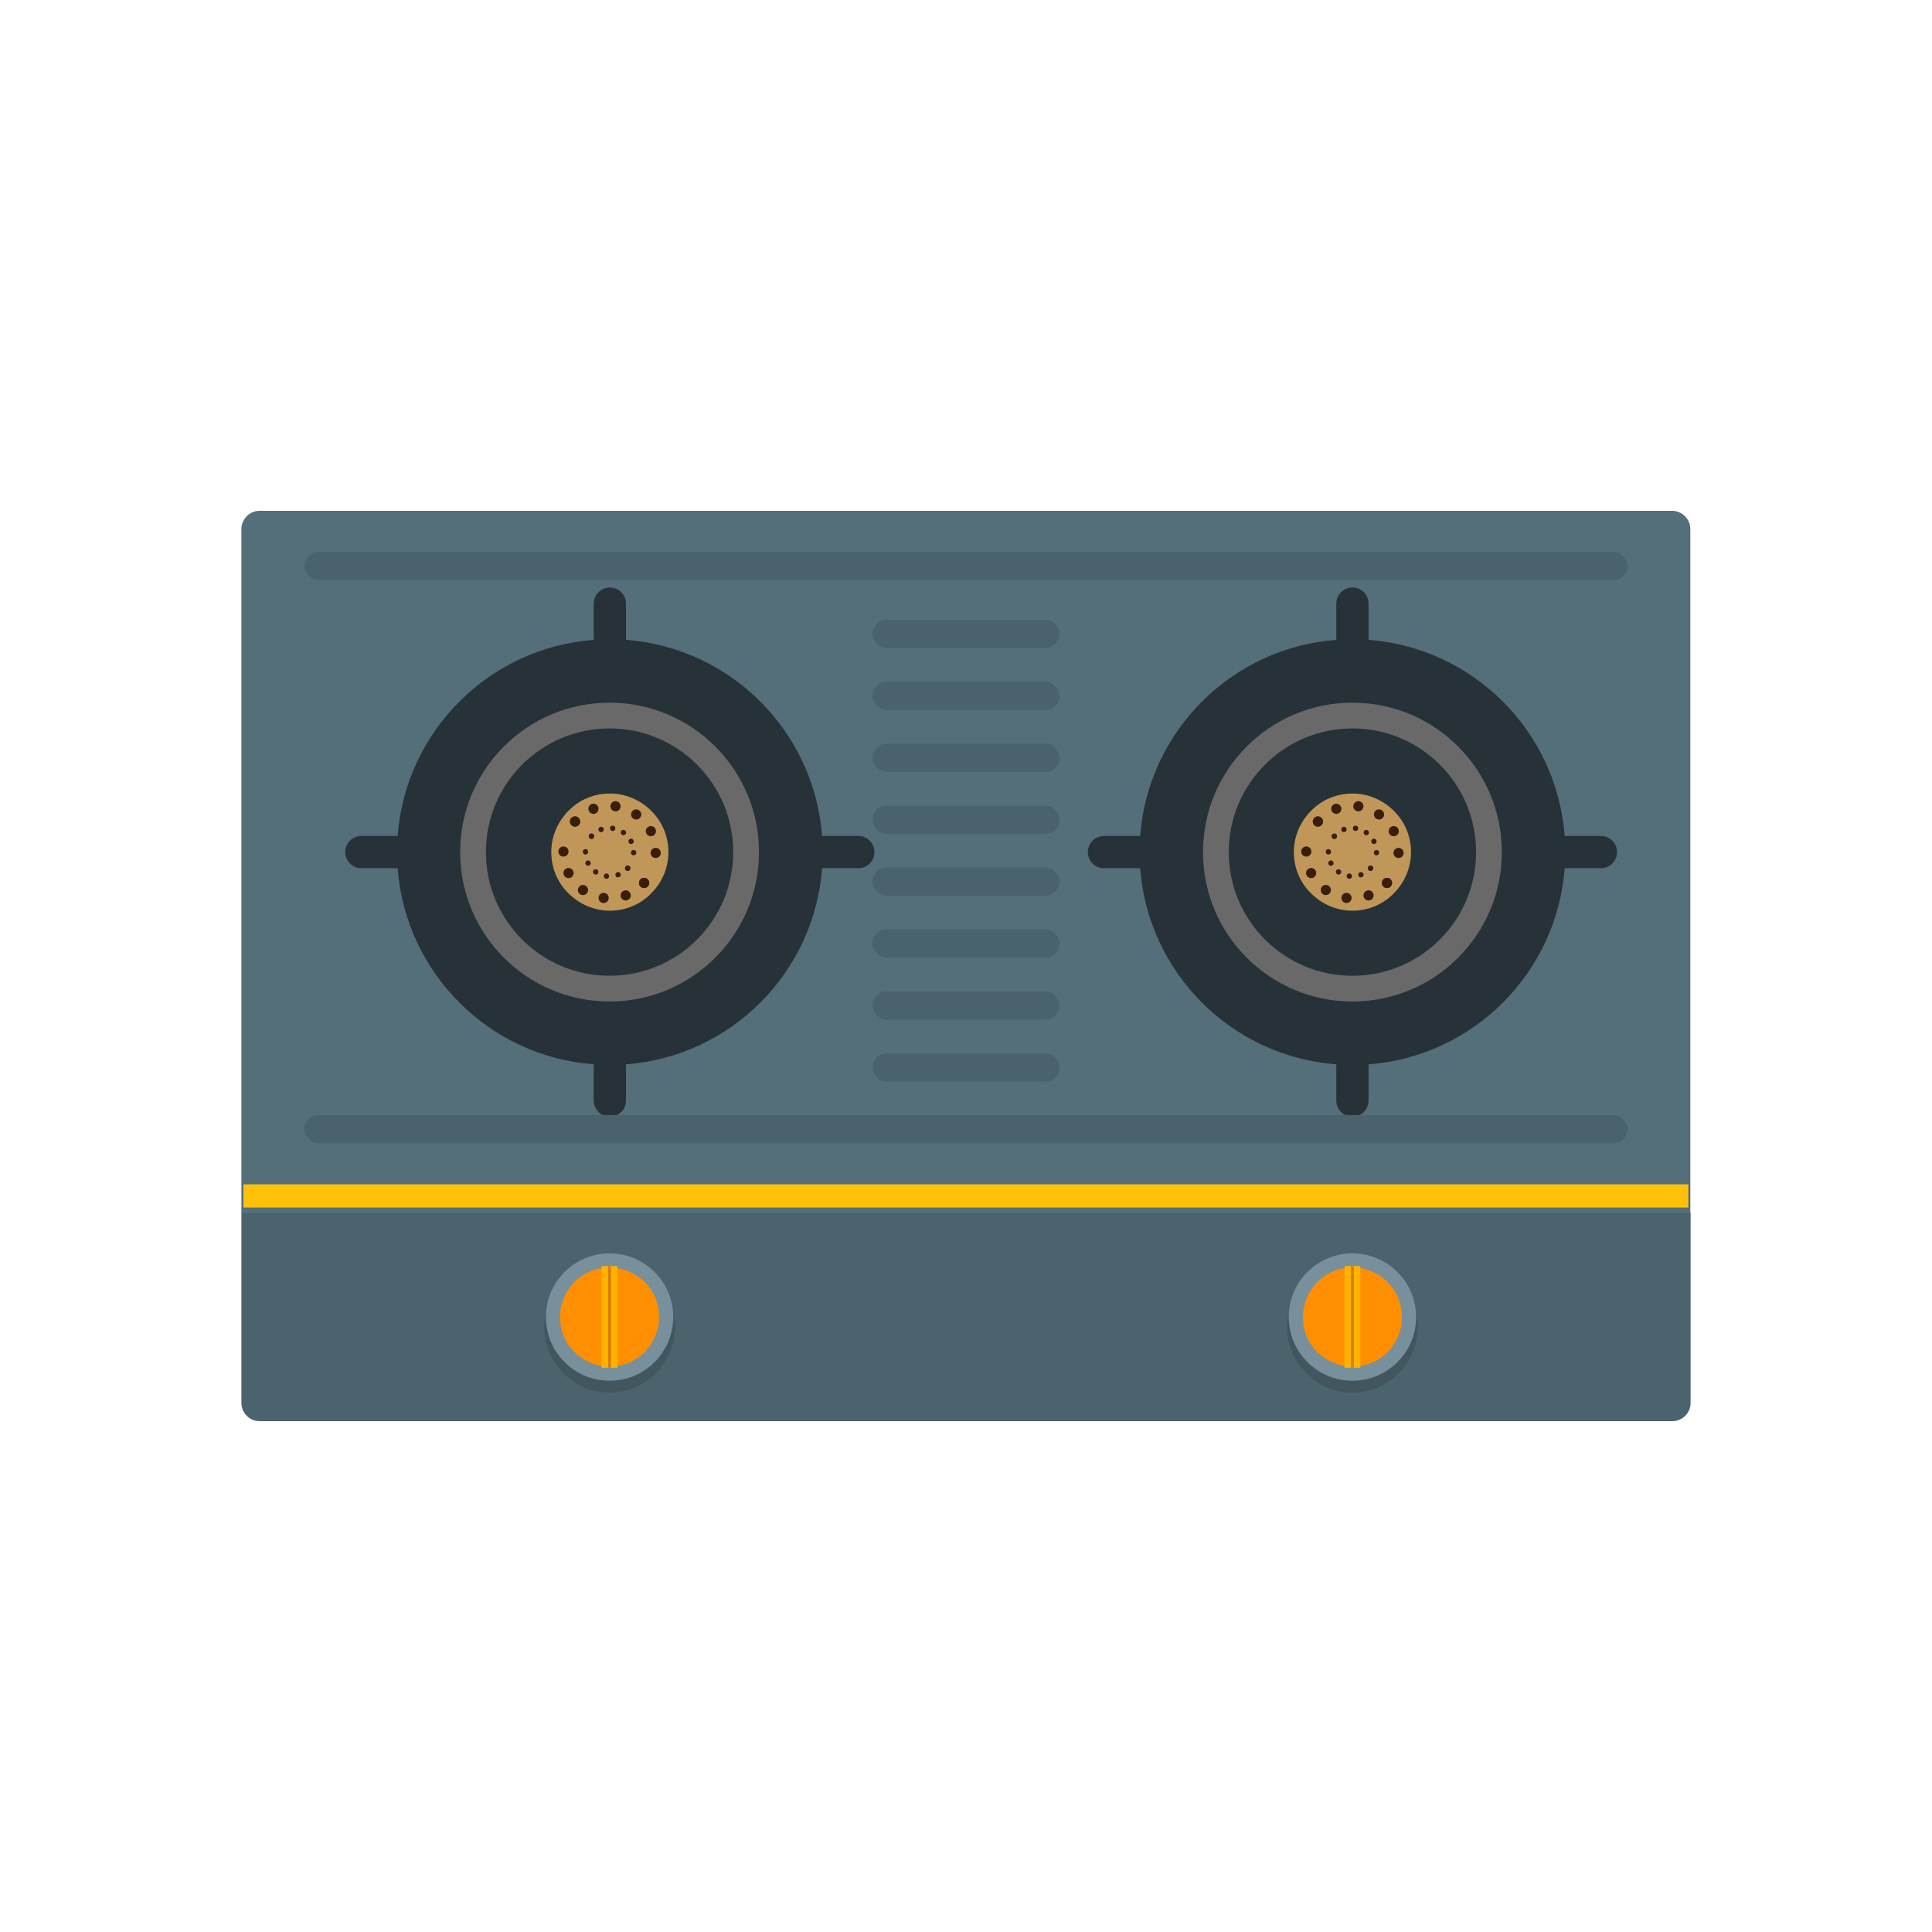 <?xml version="1.0" encoding="UTF-8"?>
<!DOCTYPE svg PUBLIC "-//W3C//DTD SVG 1.1//EN" "http://www.w3.org/Graphics/SVG/1.1/DTD/svg11.dtd">
<!-- Creator: CorelDRAW -->
<svg xmlns="http://www.w3.org/2000/svg" xml:space="preserve" width="6.827in" height="6.827in" style="shape-rendering:geometricPrecision; text-rendering:geometricPrecision; image-rendering:optimizeQuality; fill-rule:evenodd; clip-rule:evenodd"
viewBox="0 0 6.827 6.827"
 xmlns:xlink="http://www.w3.org/1999/xlink">
 <defs>
  <style type="text/css">
   <![CDATA[
    .fil14 {fill:none}
    .fil12 {fill:#391F0B}
    .fil13 {fill:#4A626C}
    .fil5 {fill:dimgray}
    .fil7 {fill:#78909C}
    .fil11 {fill:#C19759}
    .fil10 {fill:#D67E0B}
    .fil9 {fill:#FFB300}
    .fil6 {fill:#FFC107}
    .fil4 {fill:#263238;fill-rule:nonzero}
    .fil2 {fill:#424242;fill-rule:nonzero}
    .fil3 {fill:#425660;fill-rule:nonzero}
    .fil0 {fill:#4B636D;fill-rule:nonzero}
    .fil1 {fill:#546E7A;fill-rule:nonzero}
    .fil8 {fill:#FF8F00;fill-rule:nonzero}
   ]]>
  </style>
 </defs>
 <g id="Layer_x0020_1">
  <g id="_275217072">
   <path id="_275227632" class="fil0" d="M0.853 4.285l0 0.672c0,0.018 0.007,0.034 0.019,0.046 0.012,0.012 0.028,0.019 0.046,0.019l4.991 0c0.018,0 0.034,-0.007 0.046,-0.019 0.012,-0.012 0.019,-0.028 0.019,-0.046l0 -0.672 -5.12 0z"/>
   <path id="_275227848" class="fil1" d="M5.909 1.805l-4.991 0c-0.018,0 -0.034,0.007 -0.046,0.019 -0.012,0.012 -0.019,0.028 -0.019,0.046l0 2.417 5.12 0 0 -2.417c0,-0.018 -0.007,-0.034 -0.019,-0.046 -0.012,-0.012 -0.028,-0.019 -0.046,-0.019z"/>
   <path id="_275227584" class="fil2" d="M2.215 4.629c-0.016,-0.016 -0.037,-0.025 -0.061,-0.025 -0.024,0 -0.045,0.01 -0.061,0.025 -0.016,0.016 -0.025,0.037 -0.025,0.061 0,0.024 0.01,0.045 0.025,0.061 0.016,0.016 0.037,0.025 0.061,0.025 0.024,0 0.045,-0.01 0.061,-0.025 0.016,-0.016 0.025,-0.037 0.025,-0.061 0,-0.024 -0.01,-0.045 -0.025,-0.061z"/>
   <path id="_275227248" class="fil3" d="M2.154 4.459c0.064,0 0.121,0.026 0.163,0.068 0.042,0.042 0.068,0.099 0.068,0.163 0,0.064 -0.026,0.121 -0.068,0.163 -0.042,0.042 -0.099,0.068 -0.163,0.068 -0.064,0 -0.121,-0.026 -0.163,-0.068 -0.042,-0.042 -0.068,-0.099 -0.068,-0.163 0,-0.064 0.026,-0.121 0.068,-0.163 0.042,-0.042 0.099,-0.068 0.163,-0.068z"/>
   <path id="_275227872" class="fil3" d="M4.779 4.459c0.064,0 0.121,0.026 0.163,0.068 0.042,0.042 0.068,0.099 0.068,0.163 0,0.064 -0.026,0.121 -0.068,0.163 -0.042,0.042 -0.099,0.068 -0.163,0.068 -0.064,0 -0.121,-0.026 -0.163,-0.068 -0.042,-0.042 -0.068,-0.099 -0.068,-0.163 0,-0.064 0.026,-0.121 0.068,-0.163 0.042,-0.042 0.099,-0.068 0.163,-0.068z"/>
   <path id="_275226816" class="fil4" d="M4.836 2.261c0.37,0.028 0.665,0.323 0.693,0.693l0.128 0c0.032,0 0.057,0.026 0.057,0.057 0,0.032 -0.026,0.057 -0.057,0.057l-0.128 0c-0.028,0.37 -0.323,0.665 -0.693,0.693l0 0.128c0,0.032 -0.026,0.057 -0.057,0.057 -0.032,0 -0.057,-0.026 -0.057,-0.057l0 -0.128c-0.37,-0.028 -0.665,-0.323 -0.693,-0.693l-0.128 0c-0.032,0 -0.057,-0.026 -0.057,-0.057 0,-0.032 0.026,-0.057 0.057,-0.057l0.128 0c0.028,-0.37 0.323,-0.665 0.693,-0.693l0 -0.128c0,-0.032 0.026,-0.057 0.057,-0.057 0.032,0 0.057,0.026 0.057,0.057l0 0.128z"/>
   <path id="_275226552" class="fil4" d="M2.212 2.261c0.37,0.028 0.665,0.323 0.693,0.693l0.128 0c0.032,0 0.057,0.026 0.057,0.057 0,0.032 -0.026,0.057 -0.057,0.057l-0.128 0c-0.028,0.37 -0.323,0.665 -0.693,0.693l0 0.128c0,0.032 -0.026,0.057 -0.057,0.057 -0.032,0 -0.057,-0.026 -0.057,-0.057l0 -0.128c-0.37,-0.028 -0.665,-0.323 -0.693,-0.693l-0.128 0c-0.032,0 -0.057,-0.026 -0.057,-0.057 0,-0.032 0.026,-0.057 0.057,-0.057l0.128 0c0.028,-0.37 0.323,-0.665 0.693,-0.693l0 -0.128c0,-0.032 0.026,-0.057 0.057,-0.057 0.032,0 0.057,0.026 0.057,0.057l0 0.128z"/>
   <path id="_275226840" class="fil5" d="M2.154 2.483c0.291,0 0.528,0.236 0.528,0.528 0,0.291 -0.236,0.528 -0.528,0.528 -0.291,0 -0.528,-0.236 -0.528,-0.528 0,-0.291 0.236,-0.528 0.528,-0.528zm-3.93701e-006 0.091c0.121,0 0.23,0.049 0.309,0.128 0.079,0.079 0.128,0.188 0.128,0.309 0,0.121 -0.049,0.23 -0.128,0.309 -0.079,0.079 -0.188,0.128 -0.309,0.128 -0.121,0 -0.23,-0.049 -0.309,-0.128 -0.079,-0.079 -0.128,-0.188 -0.128,-0.309 0,-0.121 0.049,-0.23 0.128,-0.309 0.079,-0.079 0.188,-0.128 0.309,-0.128z"/>
   <path id="_275226984" class="fil5" d="M4.779 2.483c0.291,0 0.528,0.236 0.528,0.528 0,0.291 -0.236,0.528 -0.528,0.528 -0.291,0 -0.528,-0.236 -0.528,-0.528 0,-0.291 0.236,-0.528 0.528,-0.528zm-3.93701e-006 0.091c0.121,0 0.23,0.049 0.309,0.128 0.079,0.079 0.128,0.188 0.128,0.309 0,0.121 -0.049,0.23 -0.128,0.309 -0.079,0.079 -0.188,0.128 -0.309,0.128 -0.121,0 -0.23,-0.049 -0.309,-0.128 -0.079,-0.079 -0.128,-0.188 -0.128,-0.309 0,-0.121 0.049,-0.23 0.128,-0.309 0.079,-0.079 0.188,-0.128 0.309,-0.128z"/>
   <rect id="_275226672" class="fil6" x="0.86" y="4.185" width="5.106" height="0.082"/>
   <g>
    <circle id="_275225760" class="fil7" cx="4.779" cy="4.654" r="0.225"/>
    <path id="_275226312" class="fil8" d="M4.825 4.607c-0.012,-0.012 -0.028,-0.019 -0.046,-0.019 -0.018,0 -0.034,0.007 -0.046,0.019 -0.012,0.012 -0.019,0.028 -0.019,0.046 0,0.018 0.007,0.034 0.019,0.046 0.012,0.012 0.028,0.019 0.046,0.019 0.018,0 0.034,-0.007 0.046,-0.019 0.012,-0.012 0.019,-0.028 0.019,-0.046 0,-0.018 -0.007,-0.034 -0.019,-0.046z"/>
    <path id="_275225928" class="fil8" d="M4.779 4.479c0.048,0 0.092,0.02 0.124,0.051 0.032,0.032 0.051,0.075 0.051,0.124 0,0.048 -0.02,0.092 -0.051,0.124 -0.032,0.032 -0.075,0.051 -0.124,0.051 -0.048,0 -0.092,-0.02 -0.124,-0.051 -0.032,-0.032 -0.051,-0.075 -0.051,-0.124 0,-0.048 0.02,-0.092 0.051,-0.124 0.032,-0.032 0.075,-0.051 0.124,-0.051z"/>
    <rect id="_275226192" class="fil9" x="4.751" y="4.474" width="0.056" height="0.359"/>
    <rect id="_275225616" class="fil10" x="4.774" y="4.474" width="0.01" height="0.359"/>
   </g>
   <g>
    <circle id="_275225904" class="fil7" cx="2.154" cy="4.654" r="0.225"/>
    <path id="_275224944" class="fil8" d="M2.2 4.607c-0.012,-0.012 -0.028,-0.019 -0.046,-0.019 -0.018,0 -0.034,0.007 -0.046,0.019 -0.012,0.012 -0.019,0.028 -0.019,0.046 0,0.018 0.007,0.034 0.019,0.046 0.012,0.012 0.028,0.019 0.046,0.019 0.018,0 0.034,-0.007 0.046,-0.019 0.012,-0.012 0.019,-0.028 0.019,-0.046 0,-0.018 -0.007,-0.034 -0.019,-0.046z"/>
    <path id="_275225424" class="fil8" d="M2.154 4.479c0.048,0 0.092,0.02 0.124,0.051 0.032,0.032 0.051,0.075 0.051,0.124 0,0.048 -0.02,0.092 -0.051,0.124 -0.032,0.032 -0.075,0.051 -0.124,0.051 -0.048,0 -0.092,-0.02 -0.124,-0.051 -0.032,-0.032 -0.051,-0.075 -0.051,-0.124 0,-0.048 0.02,-0.092 0.051,-0.124 0.032,-0.032 0.075,-0.051 0.124,-0.051z"/>
    <rect id="_275225352" class="fil9" x="2.126" y="4.474" width="0.056" height="0.359"/>
    <rect id="_275225568" class="fil10" x="2.149" y="4.474" width="0.01" height="0.359"/>
   </g>
   <g>
    <path id="_275225208" class="fil11" d="M2.301 2.865c-0.037,-0.037 -0.089,-0.061 -0.146,-0.061 -0.057,0 -0.109,0.023 -0.146,0.061 -0.037,0.037 -0.061,0.089 -0.061,0.146 0,0.057 0.023,0.109 0.061,0.146 0.037,0.037 0.089,0.061 0.146,0.061 0.057,0 0.109,-0.023 0.146,-0.061 0.037,-0.037 0.061,-0.089 0.061,-0.146 0,-0.057 -0.023,-0.109 -0.061,-0.146z"/>
    <g>
     <circle id="_275225040" class="fil12" transform="matrix(0.665 -0.747 0.747 0.665 2.032 2.903)" r="0.018"/>
     <circle id="_275224296" class="fil12" transform="matrix(0.665 -0.747 0.747 0.665 2.276 3.12)" r="0.018"/>
     <g>
      <circle id="_275224512" class="fil12" transform="matrix(0.665 -0.747 0.747 0.665 2.032 2.903)" r="0.018"/>
      <circle id="_275224488" class="fil12" transform="matrix(0.665 -0.747 0.747 0.665 2.276 3.12)" r="0.018"/>
     </g>
     <g>
      <circle id="_275224128" class="fil12" transform="matrix(0.937 -0.35 0.35 0.937 2.097 2.858)" r="0.018"/>
      <circle id="_275224200" class="fil12" transform="matrix(0.937 -0.35 0.35 0.937 2.211 3.164)" r="0.018"/>
     </g>
     <g>
      <circle id="_275224608" class="fil12" transform="matrix(0.992 0.128 -0.128 0.992 2.175 2.849)" r="0.018"/>
      <circle id="_275224440" class="fil12" transform="matrix(0.992 0.128 -0.128 0.992 2.133 3.173)" r="0.018"/>
     </g>
     <g>
      <circle id="_275223336" class="fil12" transform="matrix(0.817 0.576 -0.576 0.817 2.248 2.878)" r="0.018"/>
      <circle id="_275224008" class="fil12" transform="matrix(0.817 0.576 -0.576 0.817 2.06 3.145)" r="0.018"/>
     </g>
     <g>
      <circle id="_275223456" class="fil12" transform="matrix(0.453 0.891 -0.891 0.453 2.3 2.937)" r="0.018"/>
      <circle id="_275223768" class="fil12" transform="matrix(0.453 0.891 -0.891 0.453 2.009 3.085)" r="0.018"/>
     </g>
     <g>
      <circle id="_275223648" class="fil12" transform="matrix(-0.015 1 -1 -0.015 2.317 3.014)" r="0.018"/>
      <circle id="_275223432" class="fil12" transform="matrix(-0.015 1 -1 -0.015 1.991 3.009)" r="0.018"/>
     </g>
    </g>
    <g>
     <circle id="_275222616" class="fil12" transform="matrix(0.347 -0.39 0.39 0.347 2.09 2.955)" r="0.018"/>
     <circle id="_275222688" class="fil12" transform="matrix(0.347 -0.39 0.39 0.347 2.218 3.068)" r="0.018"/>
     <g>
      <circle id="_275223192" class="fil12" transform="matrix(0.347 -0.39 0.39 0.347 2.09 2.955)" r="0.018"/>
      <circle id="_275223120" class="fil12" transform="matrix(0.347 -0.39 0.39 0.347 2.218 3.068)" r="0.018"/>
     </g>
     <g>
      <circle id="_275223288" class="fil12" transform="matrix(0.489 -0.183 0.183 0.489 2.124 2.931)" r="0.018"/>
      <circle id="_275223240" class="fil12" transform="matrix(0.489 -0.183 0.183 0.489 2.184 3.091)" r="0.018"/>
     </g>
     <g>
      <circle id="_275221968" class="fil12" transform="matrix(0.518 0.067 -0.067 0.518 2.165 2.927)" r="0.018"/>
      <circle id="_275221992" class="fil12" transform="matrix(0.518 0.067 -0.067 0.518 2.143 3.096)" r="0.018"/>
     </g>
     <g>
      <circle id="_275222496" class="fil12" transform="matrix(0.427 0.301 -0.301 0.427 2.203 2.942)" r="0.018"/>
      <circle id="_275222208" class="fil12" transform="matrix(0.427 0.301 -0.301 0.427 2.105 3.081)" r="0.018"/>
     </g>
     <g>
      <circle id="_275222160" class="fil12" transform="matrix(0.237 0.465 -0.465 0.237 2.23 2.973)" r="0.018"/>
      <circle id="_275222376" class="fil12" transform="matrix(0.237 0.465 -0.465 0.237 2.078 3.05)" r="0.018"/>
     </g>
     <g>
      <circle id="_275222016" class="fil12" transform="matrix(-0.008 0.522 -0.522 -0.008 2.239 3.013)" r="0.018"/>
      <circle id="_275221080" class="fil12" transform="matrix(-0.008 0.522 -0.522 -0.008 2.069 3.01)" r="0.018"/>
     </g>
    </g>
   </g>
   <g>
    <path id="_275221584" class="fil11" d="M4.925 2.865c-0.037,-0.037 -0.089,-0.061 -0.146,-0.061 -0.057,0 -0.109,0.023 -0.146,0.061 -0.037,0.037 -0.061,0.089 -0.061,0.146 0,0.057 0.023,0.109 0.061,0.146 0.037,0.037 0.089,0.061 0.146,0.061 0.057,0 0.109,-0.023 0.146,-0.061 0.037,-0.037 0.061,-0.089 0.061,-0.146 0,-0.057 -0.023,-0.109 -0.061,-0.146z"/>
    <g>
     <circle id="_275221608" class="fil12" transform="matrix(0.665 -0.747 0.747 0.665 4.657 2.903)" r="0.018"/>
     <circle id="_275221536" class="fil12" transform="matrix(0.665 -0.747 0.747 0.665 4.901 3.12)" r="0.018"/>
     <g>
      <circle id="_275221704" class="fil12" transform="matrix(0.665 -0.747 0.747 0.665 4.657 2.903)" r="0.018"/>
      <circle id="_275220432" class="fil12" transform="matrix(0.665 -0.747 0.747 0.665 4.901 3.12)" r="0.018"/>
     </g>
     <g>
      <circle id="_275220960" class="fil12" transform="matrix(0.937 -0.35 0.35 0.937 4.722 2.858)" r="0.018"/>
      <circle id="_275220336" class="fil12" transform="matrix(0.937 -0.35 0.35 0.937 4.836 3.164)" r="0.018"/>
     </g>
     <g>
      <circle id="_275220696" class="fil12" transform="matrix(0.992 0.128 -0.128 0.992 4.8 2.849)" r="0.018"/>
      <circle id="_275220672" class="fil12" transform="matrix(0.992 0.128 -0.128 0.992 4.758 3.173)" r="0.018"/>
     </g>
     <g>
      <circle id="_275220768" class="fil12" transform="matrix(0.817 0.576 -0.576 0.817 4.873 2.878)" r="0.018"/>
      <circle id="_275220624" class="fil12" transform="matrix(0.817 0.576 -0.576 0.817 4.685 3.145)" r="0.018"/>
     </g>
     <g>
      <circle id="_275219592" class="fil12" transform="matrix(0.453 0.891 -0.891 0.453 4.925 2.937)" r="0.018"/>
      <circle id="_275219520" class="fil12" transform="matrix(0.453 0.891 -0.891 0.453 4.633 3.085)" r="0.018"/>
     </g>
     <g>
      <circle id="_275219568" class="fil12" transform="matrix(-0.015 1 -1 -0.015 4.942 3.014)" r="0.018"/>
      <circle id="_275220024" class="fil12" transform="matrix(-0.015 1 -1 -0.015 4.616 3.009)" r="0.018"/>
     </g>
    </g>
    <g>
     <circle id="_275219808" class="fil12" transform="matrix(0.347 -0.39 0.39 0.347 4.715 2.955)" r="0.018"/>
     <circle id="_275218776" class="fil12" transform="matrix(0.347 -0.39 0.39 0.347 4.843 3.068)" r="0.018"/>
     <g>
      <circle id="_275219328" class="fil12" transform="matrix(0.347 -0.39 0.39 0.347 4.715 2.955)" r="0.018"/>
      <circle id="_275219304" class="fil12" transform="matrix(0.347 -0.39 0.39 0.347 4.843 3.068)" r="0.018"/>
     </g>
     <g>
      <circle id="_275219112" class="fil12" transform="matrix(0.489 -0.183 0.183 0.489 4.749 2.931)" r="0.018"/>
      <circle id="_275219064" class="fil12" transform="matrix(0.489 -0.183 0.183 0.489 4.809 3.091)" r="0.018"/>
     </g>
     <g>
      <circle id="_275219448" class="fil12" transform="matrix(0.518 0.067 -0.067 0.518 4.79 2.927)" r="0.018"/>
      <circle id="_275218848" class="fil12" transform="matrix(0.518 0.067 -0.067 0.518 4.768 3.096)" r="0.018"/>
     </g>
     <g>
      <circle id="_275218080" class="fil12" transform="matrix(0.427 0.301 -0.301 0.427 4.828 2.942)" r="0.018"/>
      <circle id="_275218584" class="fil12" transform="matrix(0.427 0.301 -0.301 0.427 4.73 3.081)" r="0.018"/>
     </g>
     <g>
      <circle id="_275218368" class="fil12" transform="matrix(0.237 0.465 -0.465 0.237 4.855 2.973)" r="0.018"/>
      <circle id="_275218560" class="fil12" transform="matrix(0.237 0.465 -0.465 0.237 4.703 3.05)" r="0.018"/>
     </g>
     <g>
      <circle id="_275218200" class="fil12" transform="matrix(-0.008 0.522 -0.522 -0.008 4.864 3.013)" r="0.018"/>
      <circle id="_275218632" class="fil12" transform="matrix(-0.008 0.522 -0.522 -0.008 4.694 3.01)" r="0.018"/>
     </g>
    </g>
   </g>
   <rect id="_275217168" class="fil13" x="1.076" y="1.95" width="4.675" height="0.1" rx="0.05" ry="0.05"/>
   <rect id="_275217624" class="fil13" x="1.076" y="3.94" width="4.675" height="0.1" rx="0.05" ry="0.05"/>
   <rect id="_275217576" class="fil13" x="3.083" y="3.722" width="0.661" height="0.1" rx="0.05" ry="0.05"/>
   <rect id="_275217864" class="fil13" x="3.083" y="3.503" width="0.661" height="0.1" rx="0.05" ry="0.05"/>
   <rect id="_275217456" class="fil13" x="3.083" y="3.284" width="0.661" height="0.1" rx="0.05" ry="0.05"/>
   <rect id="_275216664" class="fil13" x="3.083" y="3.065" width="0.661" height="0.1" rx="0.05" ry="0.05"/>
   <rect id="_275216616" class="fil13" x="3.083" y="2.847" width="0.661" height="0.1" rx="0.05" ry="0.05"/>
   <rect id="_275216976" class="fil13" x="3.083" y="2.628" width="0.661" height="0.1" rx="0.05" ry="0.05"/>
   <rect id="_275217144" class="fil13" x="3.083" y="2.409" width="0.661" height="0.1" rx="0.05" ry="0.05"/>
   <rect id="_275216448" class="fil13" x="3.083" y="2.19" width="0.661" height="0.1" rx="0.05" ry="0.05"/>
  </g>
  <rect class="fil14" width="6.827" height="6.827"/>
 </g>
</svg>
